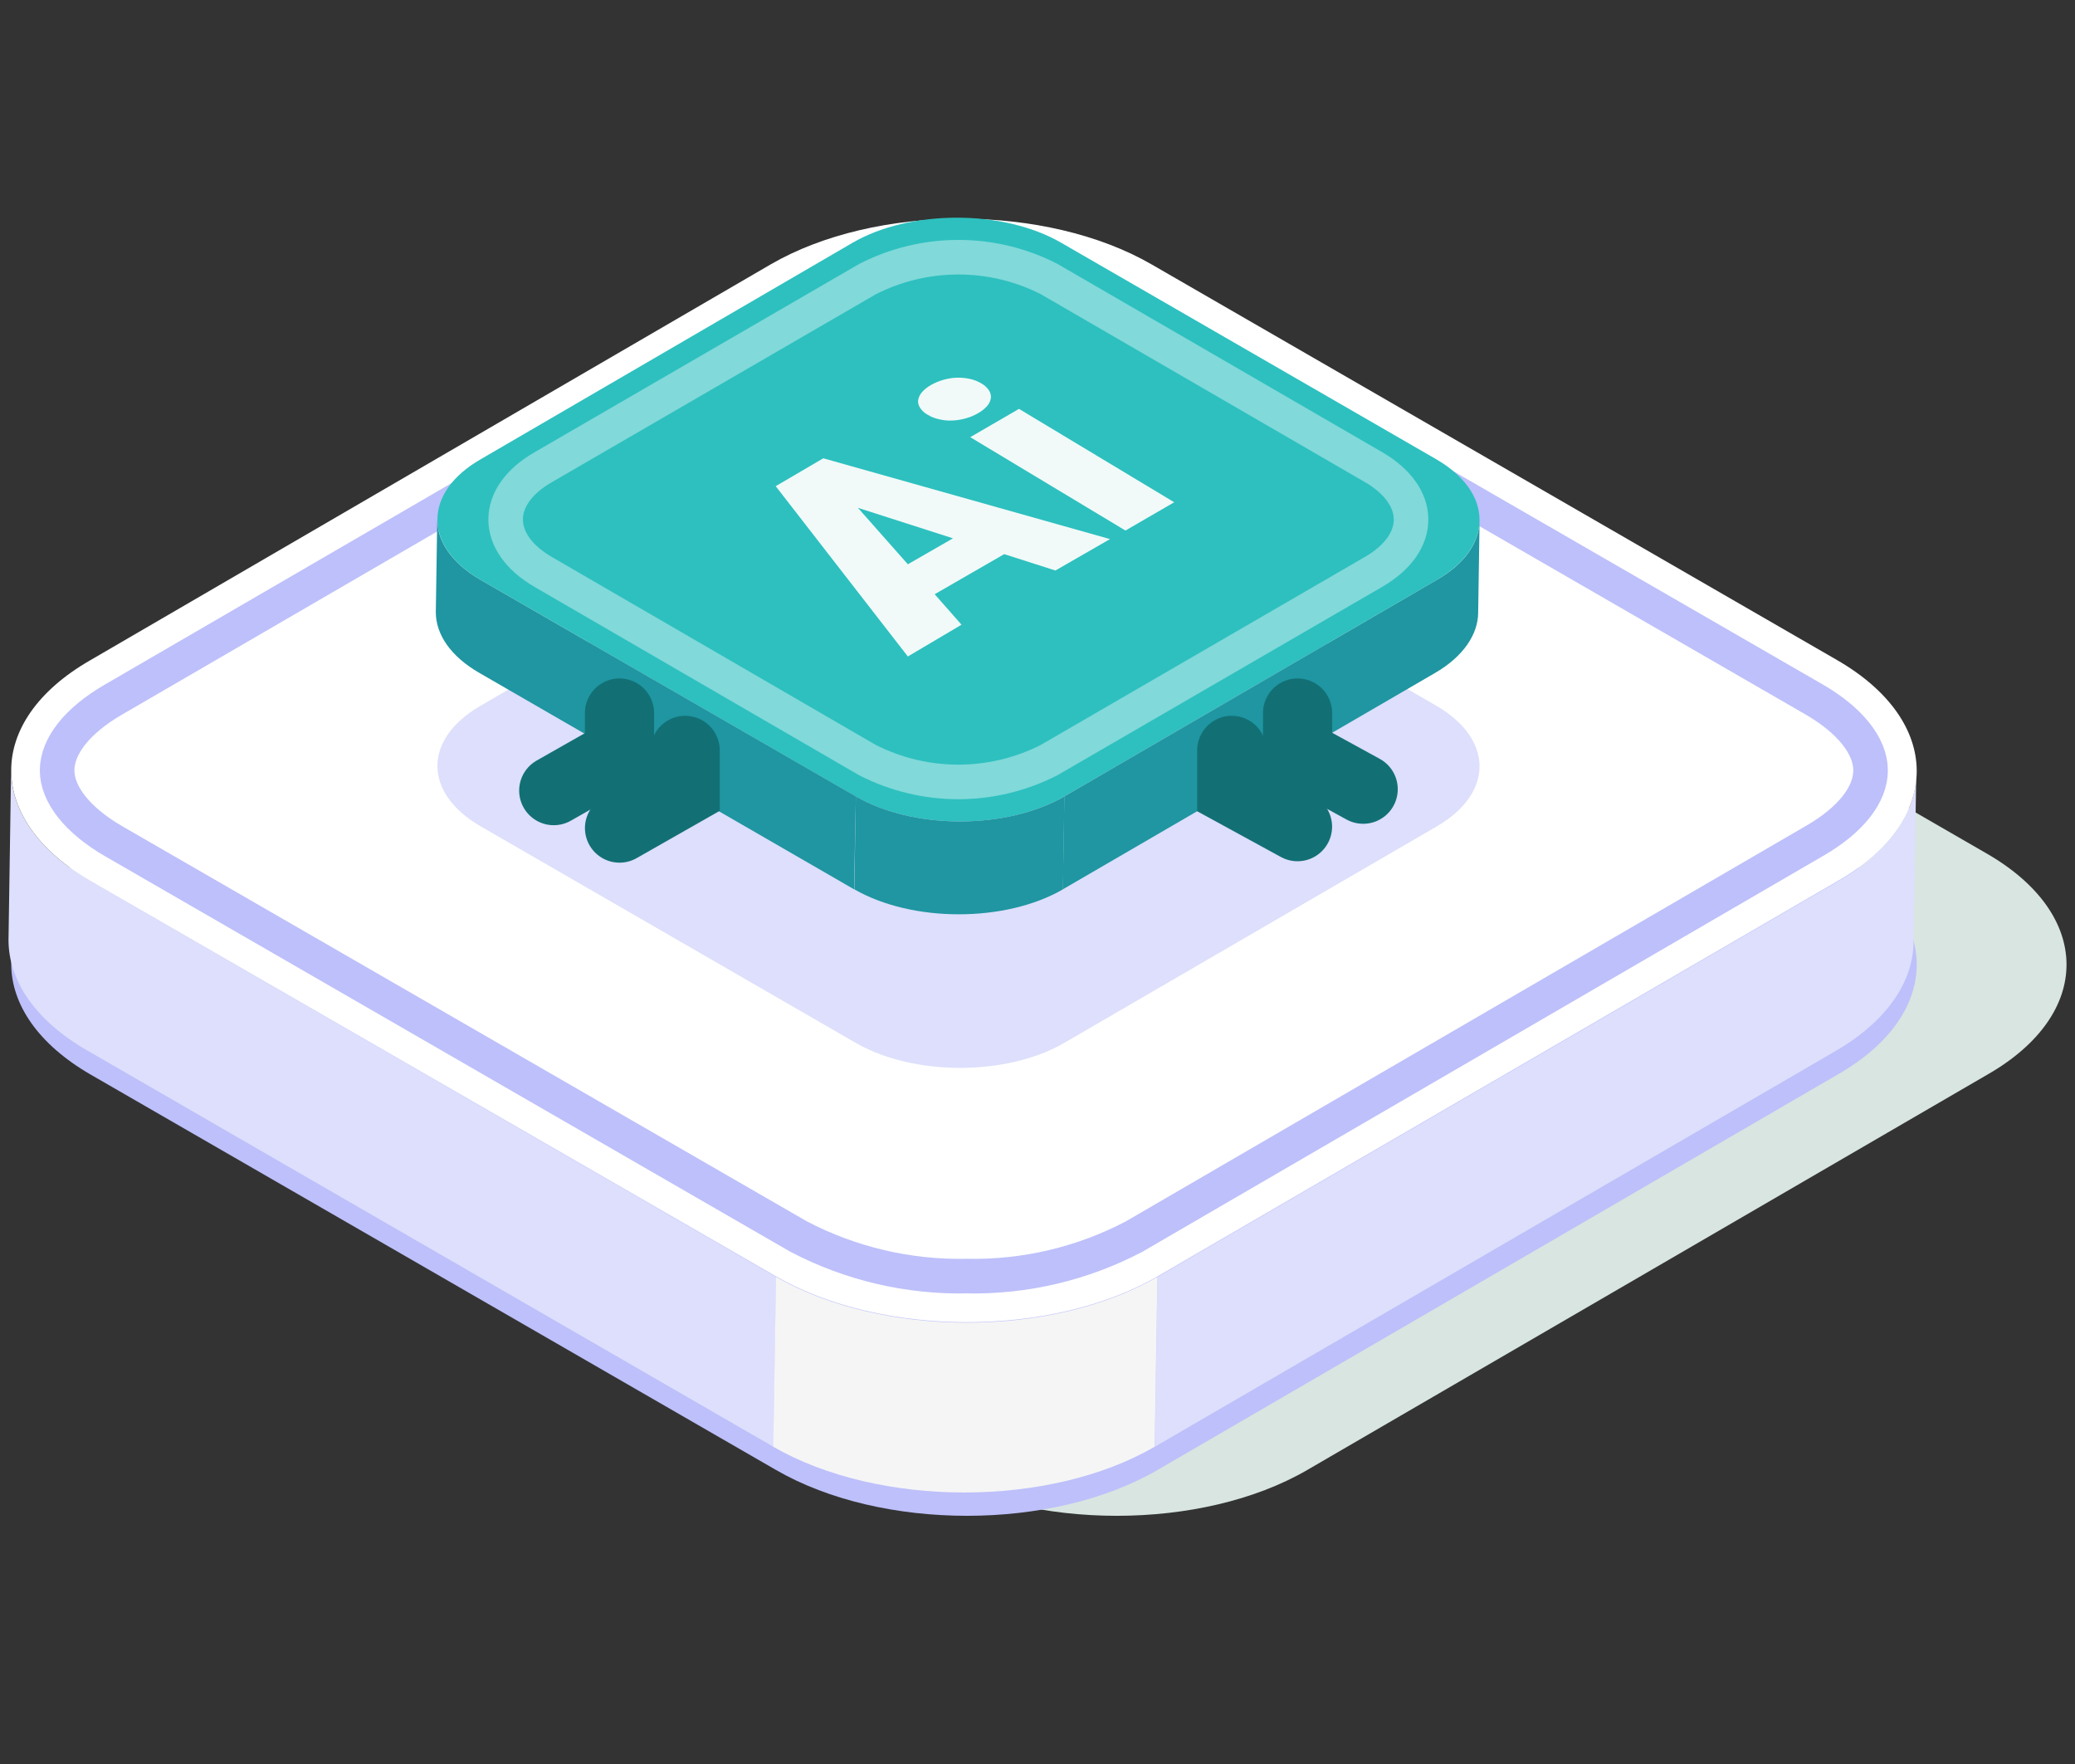 <?xml version="1.0" encoding="UTF-8"?>
<svg xmlns="http://www.w3.org/2000/svg" width="60" height="51" viewBox="0 0 60 51" fill="none">
  <rect x="0" y="0" width="60" height="51" fill="#333333" stroke="none"/>
  <path d="M57.452 24.68C60.512 26.446 60.52 29.308 57.49 31.055L37.799 42.5C34.761 44.266 29.826 44.266 26.77 42.5L6.951 31.07C3.899 29.308 3.884 26.45 6.921 24.695L26.624 13.25C29.654 11.488 34.592 11.484 37.645 13.25L57.452 24.68Z" fill="#D8E5E1"></path>
  <path d="M53.122 24.68C56.179 26.446 56.19 29.308 53.156 31.055L33.469 42.5C30.431 44.266 25.496 44.266 22.44 42.5L2.625 31.07C-0.428 29.308 -0.446 26.45 2.591 24.695L22.279 13.25C25.312 11.488 30.251 11.484 33.304 13.25L53.122 24.68Z" fill="#BDC0FA"></path>
  <path d="M53.157 25.475L33.469 36.916L33.391 41.829L53.082 30.384C54.582 29.51 55.332 28.363 55.332 27.212L55.411 22.303C55.422 23.45 54.664 24.598 53.157 25.475Z" fill="#DDDFFC"></path>
  <path d="M2.624 25.475C1.086 24.586 0.321 23.424 0.321 22.261L0.246 27.174C0.246 28.336 0.996 29.499 2.545 30.384L22.364 41.829L22.442 36.916L2.624 25.475Z" fill="#DDDFFC"></path>
  <path d="M53.122 19.085C56.179 20.851 56.19 23.712 53.156 25.46L33.469 36.901C30.431 38.667 25.496 38.667 22.44 36.901L2.625 25.475C-0.428 23.712 -0.446 20.855 2.591 19.1L22.279 7.647C25.312 5.885 30.251 5.881 33.304 7.647L53.122 19.085Z" fill="white"></path>
  <path d="M27.786 7.655C29.471 7.615 31.14 8.002 32.635 8.78L52.454 20.221C53.492 20.821 54.089 21.568 54.089 22.273C54.089 22.978 53.507 23.709 52.487 24.301L32.796 35.75C31.306 36.534 29.642 36.927 27.959 36.894C26.263 36.929 24.586 36.535 23.084 35.746L3.284 24.32C2.249 23.72 1.652 22.974 1.652 22.273C1.652 21.571 2.237 20.836 3.257 20.24L22.949 8.799C24.44 8.02 26.104 7.633 27.786 7.674" stroke="#BDC0FA" stroke-miterlimit="10"></path>
  <path d="M33.467 36.916L33.388 41.828C30.351 43.591 25.419 43.591 22.359 41.828L22.438 36.916C25.498 38.682 30.429 38.682 33.467 36.916Z" fill="#F5F5F5"></path>
  <path d="M41.522 20.398C43.194 21.365 43.202 22.929 41.544 23.893L30.774 30.151C29.113 31.115 26.417 31.115 24.744 30.151L13.903 23.893C12.234 22.929 12.227 21.365 13.903 20.401L24.654 14.143C26.315 13.179 29.015 13.175 30.684 14.143L41.522 20.398Z" fill="#DDDFFC"></path>
  <path d="M41.522 13.273C43.194 14.24 43.202 15.804 41.544 16.768L30.774 23.026C29.113 23.99 26.417 23.99 24.744 23.026L13.903 16.768C12.234 15.804 12.227 14.24 13.903 13.276L24.654 7.018C26.315 6.054 29.015 6.05 30.684 7.018L41.522 13.273Z" fill="#2DC0BF"></path>
  <g opacity="0.4">
    <path d="M39.709 13.501C41.164 14.341 41.167 15.699 39.709 16.539L30.334 21.976C29.521 22.39 28.621 22.607 27.709 22.607C26.796 22.607 25.897 22.39 25.084 21.976L15.712 16.539C14.261 15.699 14.254 14.341 15.712 13.505L25.087 8.068C25.9 7.652 26.8 7.436 27.712 7.436C28.625 7.436 29.525 7.652 30.337 8.068L39.709 13.501Z" stroke="white" stroke-miterlimit="10"></path>
  </g>
  <path d="M41.546 16.767L30.776 23.026L30.734 25.711L41.501 19.453C42.326 18.973 42.738 18.328 42.742 17.716L42.783 15.031C42.783 15.661 42.378 16.288 41.546 16.767Z" fill="#1F96A1"></path>
  <path d="M24.748 23.026L13.899 16.767C13.059 16.284 12.639 15.643 12.643 15.009L12.602 17.698C12.602 18.331 13.018 18.969 13.858 19.453L24.695 25.711L24.748 23.026Z" fill="#1F96A1"></path>
  <path d="M24.748 23.026L24.703 25.711C26.376 26.675 29.076 26.675 30.737 25.711L30.778 23.026C29.109 23.99 26.413 23.99 24.748 23.026Z" fill="#1F96A1"></path>
  <path d="M32.543 15.339L28.055 12.639L29.465 11.821L33.953 14.521L32.543 15.339Z" fill="#F1FAF9"></path>
  <path d="M28.048 10.955C28.165 10.981 28.276 11.025 28.378 11.086C28.466 11.134 28.54 11.202 28.596 11.285C28.64 11.351 28.66 11.431 28.652 11.51C28.638 11.593 28.602 11.671 28.547 11.735C28.47 11.821 28.379 11.893 28.277 11.949C28.16 12.017 28.034 12.068 27.902 12.102C27.78 12.135 27.654 12.154 27.527 12.159C27.401 12.164 27.275 12.151 27.152 12.121C27.035 12.097 26.924 12.053 26.822 11.99C26.734 11.943 26.659 11.875 26.605 11.791C26.561 11.726 26.541 11.648 26.548 11.57C26.563 11.487 26.599 11.409 26.653 11.345C26.729 11.259 26.819 11.187 26.92 11.131C27.038 11.064 27.163 11.012 27.295 10.977C27.539 10.908 27.797 10.9 28.045 10.955H28.048Z" fill="#F1FAF9"></path>
  <path d="M23.806 13.25L32.097 15.586L30.518 16.494L29.037 16.021L27.027 17.18L27.803 18.061L26.251 18.98L22.43 14.056L23.806 13.25ZM26.251 16.314L27.556 15.564L24.807 14.682L26.251 16.314Z" fill="#F1FAF9"></path>
  <path d="M16.012 22.858L17.913 21.778V20.615" stroke="#127075" stroke-width="2" stroke-miterlimit="10" stroke-linecap="round"></path>
  <path d="M17.914 23.941L19.812 22.861V21.695" stroke="#127075" stroke-width="2" stroke-miterlimit="10" stroke-linecap="round"></path>
  <path d="M39.417 22.817L37.52 21.778V20.615" stroke="#127075" stroke-width="2" stroke-miterlimit="10" stroke-linecap="round"></path>
  <path d="M37.518 23.9L35.617 22.861V21.695" stroke="#127075" stroke-width="2" stroke-miterlimit="10" stroke-linecap="round"></path>
</svg>
